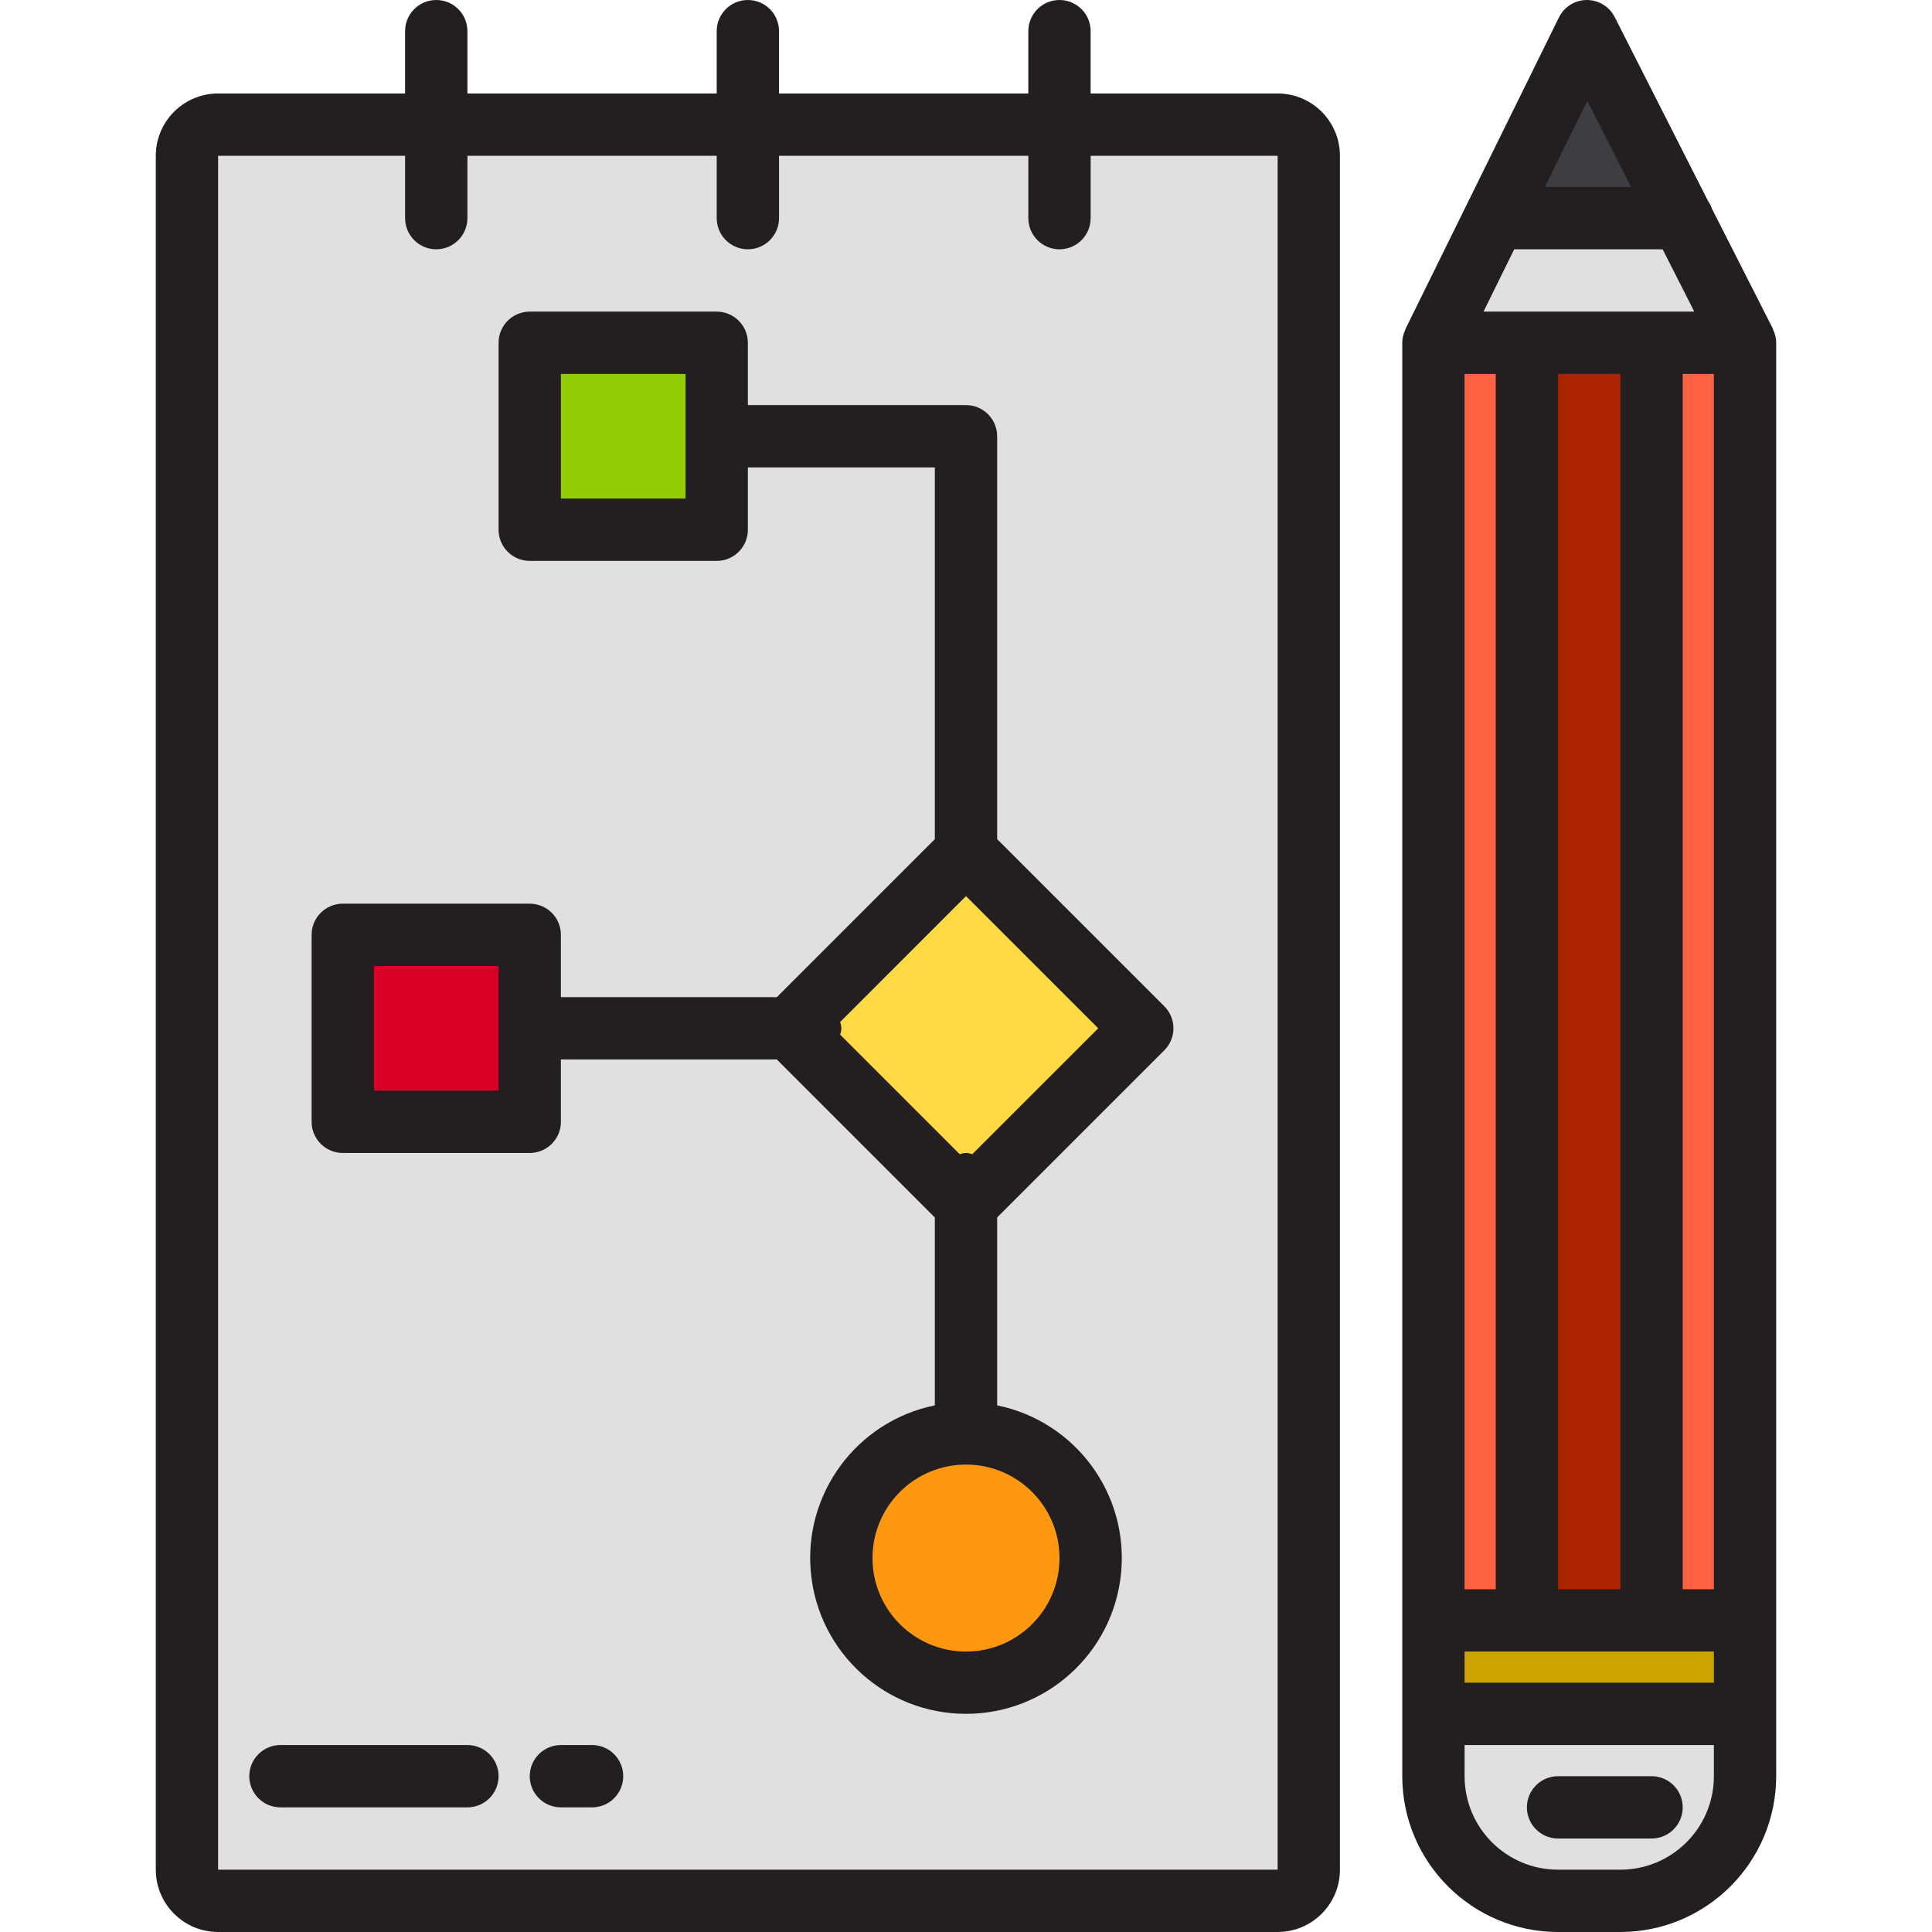 <svg height="496pt" viewBox="-40 0 496 496" width="496pt" xmlns="http://www.w3.org/2000/svg"><path d="m16 32h272c4.418 0 8 3.582 8 8v440c0 4.418-3.582 8-8 8h-272c-4.418 0-8-3.582-8-8v-440c0-4.418 3.582-8 8-8zm0 0" fill="#e0e0e2"/><path d="m162.746 264 45.254-45.254 45.254 45.254-45.254 45.258zm0 0" fill="#ffda44"/><path d="m96 88h48v48h-48zm0 0" fill="#91cc04"/><path d="m48 240h48v48h-48zm0 0" fill="#d80027"/><path d="m240 400c0 17.672-14.328 32-32 32s-32-14.328-32-32 14.328-32 32-32 32 14.328 32 32zm0 0" fill="#ff9811"/><path d="m391.762 56h-48l23.68-48zm0 0" fill="#3e3d42"/><path d="m408 88h-80l15.762-32h48zm0 0" fill="#e0e0e2"/><path d="m384 88h24v328h-24zm0 0" fill="#ff6243"/><path d="m328 88h24v328h-24zm0 0" fill="#ff6243"/><path d="m328 416h80v24h-80zm0 0" fill="#cca400"/><path d="m408 440v16c0 17.672-14.328 32-32 32h-16c-17.672 0-32-14.328-32-32v-16zm0 0" fill="#e0e0e2"/><path d="m352 88h32v328h-32zm0 0" fill="#ab2300"/><g fill="#231f20"><path d="m415.199 84.617c-.039-.074 0-.16-.055-.242l-15.633-30.773c-.238-.719-.578-1.398-1.016-2.016l-23.953-47.203c-1.363-2.688-4.121-4.383-7.137-4.383h-.047c-3.027.02-5.789 1.746-7.129 4.465l-39.406 80c0 .062 0 .137-.047.199-.5 1.043-.766 2.18-.777 3.336v368c.027 22.082 17.918 39.973 40 40h16c22.082-.027 39.973-17.918 40-40v-368c-.012-1.172-.285-2.328-.801-3.383zm-66.457-20.617h38.105l8.121 16h-54.113zm11.258 344v-312h16v312zm32-312h8v312h-8zm-48 0v312h-8v-312zm-8 328h64v8h-64zm31.512-398.113 11.223 22.113h-22.109zm8.488 454.113h-16c-13.254 0-24-10.746-24-24v-8h64v8c0 13.254-10.746 24-24 24zm0 0"/><path d="m384 456h-24c-4.418 0-8 3.582-8 8s3.582 8 8 8h24c4.418 0 8-3.582 8-8s-3.582-8-8-8zm0 0"/><path d="m288 24h-48v-16c0-4.418-3.582-8-8-8s-8 3.582-8 8v16h-64v-16c0-4.418-3.582-8-8-8s-8 3.582-8 8v16h-64v-16c0-4.418-3.582-8-8-8s-8 3.582-8 8v16h-48c-8.836 0-16 7.164-16 16v440c0 8.836 7.164 16 16 16h272c8.836 0 16-7.164 16-16v-440c0-8.836-7.164-16-16-16zm-272 456v-440h48v16c0 4.418 3.582 8 8 8s8-3.582 8-8v-16h64v16c0 4.418 3.582 8 8 8s8-3.582 8-8v-16h64v16c0 4.418 3.582 8 8 8s8-3.582 8-8v-16h48v440zm0 0"/><path d="m80 448h-48c-4.418 0-8 3.582-8 8s3.582 8 8 8h48c4.418 0 8-3.582 8-8s-3.582-8-8-8zm0 0"/><path d="m112 448h-8c-4.418 0-8 3.582-8 8s3.582 8 8 8h8c4.418 0 8-3.582 8-8s-3.582-8-8-8zm0 0"/><path d="m216 215.434v-103.434c0-4.418-3.582-8-8-8h-56v-16c0-4.418-3.582-8-8-8h-48c-4.418 0-8 3.582-8 8v48c0 4.418 3.582 8 8 8h48c4.418 0 8-3.582 8-8v-16h48v95.434l-40.566 40.566h-55.434v-16c0-4.418-3.582-8-8-8h-48c-4.418 0-8 3.582-8 8v48c0 4.418 3.582 8 8 8h48c4.418 0 8-3.582 8-8v-16h55.434l40.566 40.566v48.234c-20.121 4.105-33.863 22.781-31.797 43.211 2.062 20.43 19.262 35.98 39.797 35.98s37.734-15.551 39.797-35.98c2.066-20.43-11.676-39.105-31.797-43.211v-48.242l42.91-42.91c3.125-3.125 3.125-8.188 0-11.312zm-80-87.434h-32v-32h32zm-48 152h-32v-32h32zm144 120c0 13.254-10.746 24-24 24s-24-10.746-24-24 10.746-24 24-24 24 10.746 24 24zm-22.398-103.672c-1.023-.43-2.18-.43-3.203 0l-30.727-30.727c.43-1.023.43-2.18 0-3.203l32.328-32.344 33.945 33.945zm0 0"/></g></svg>